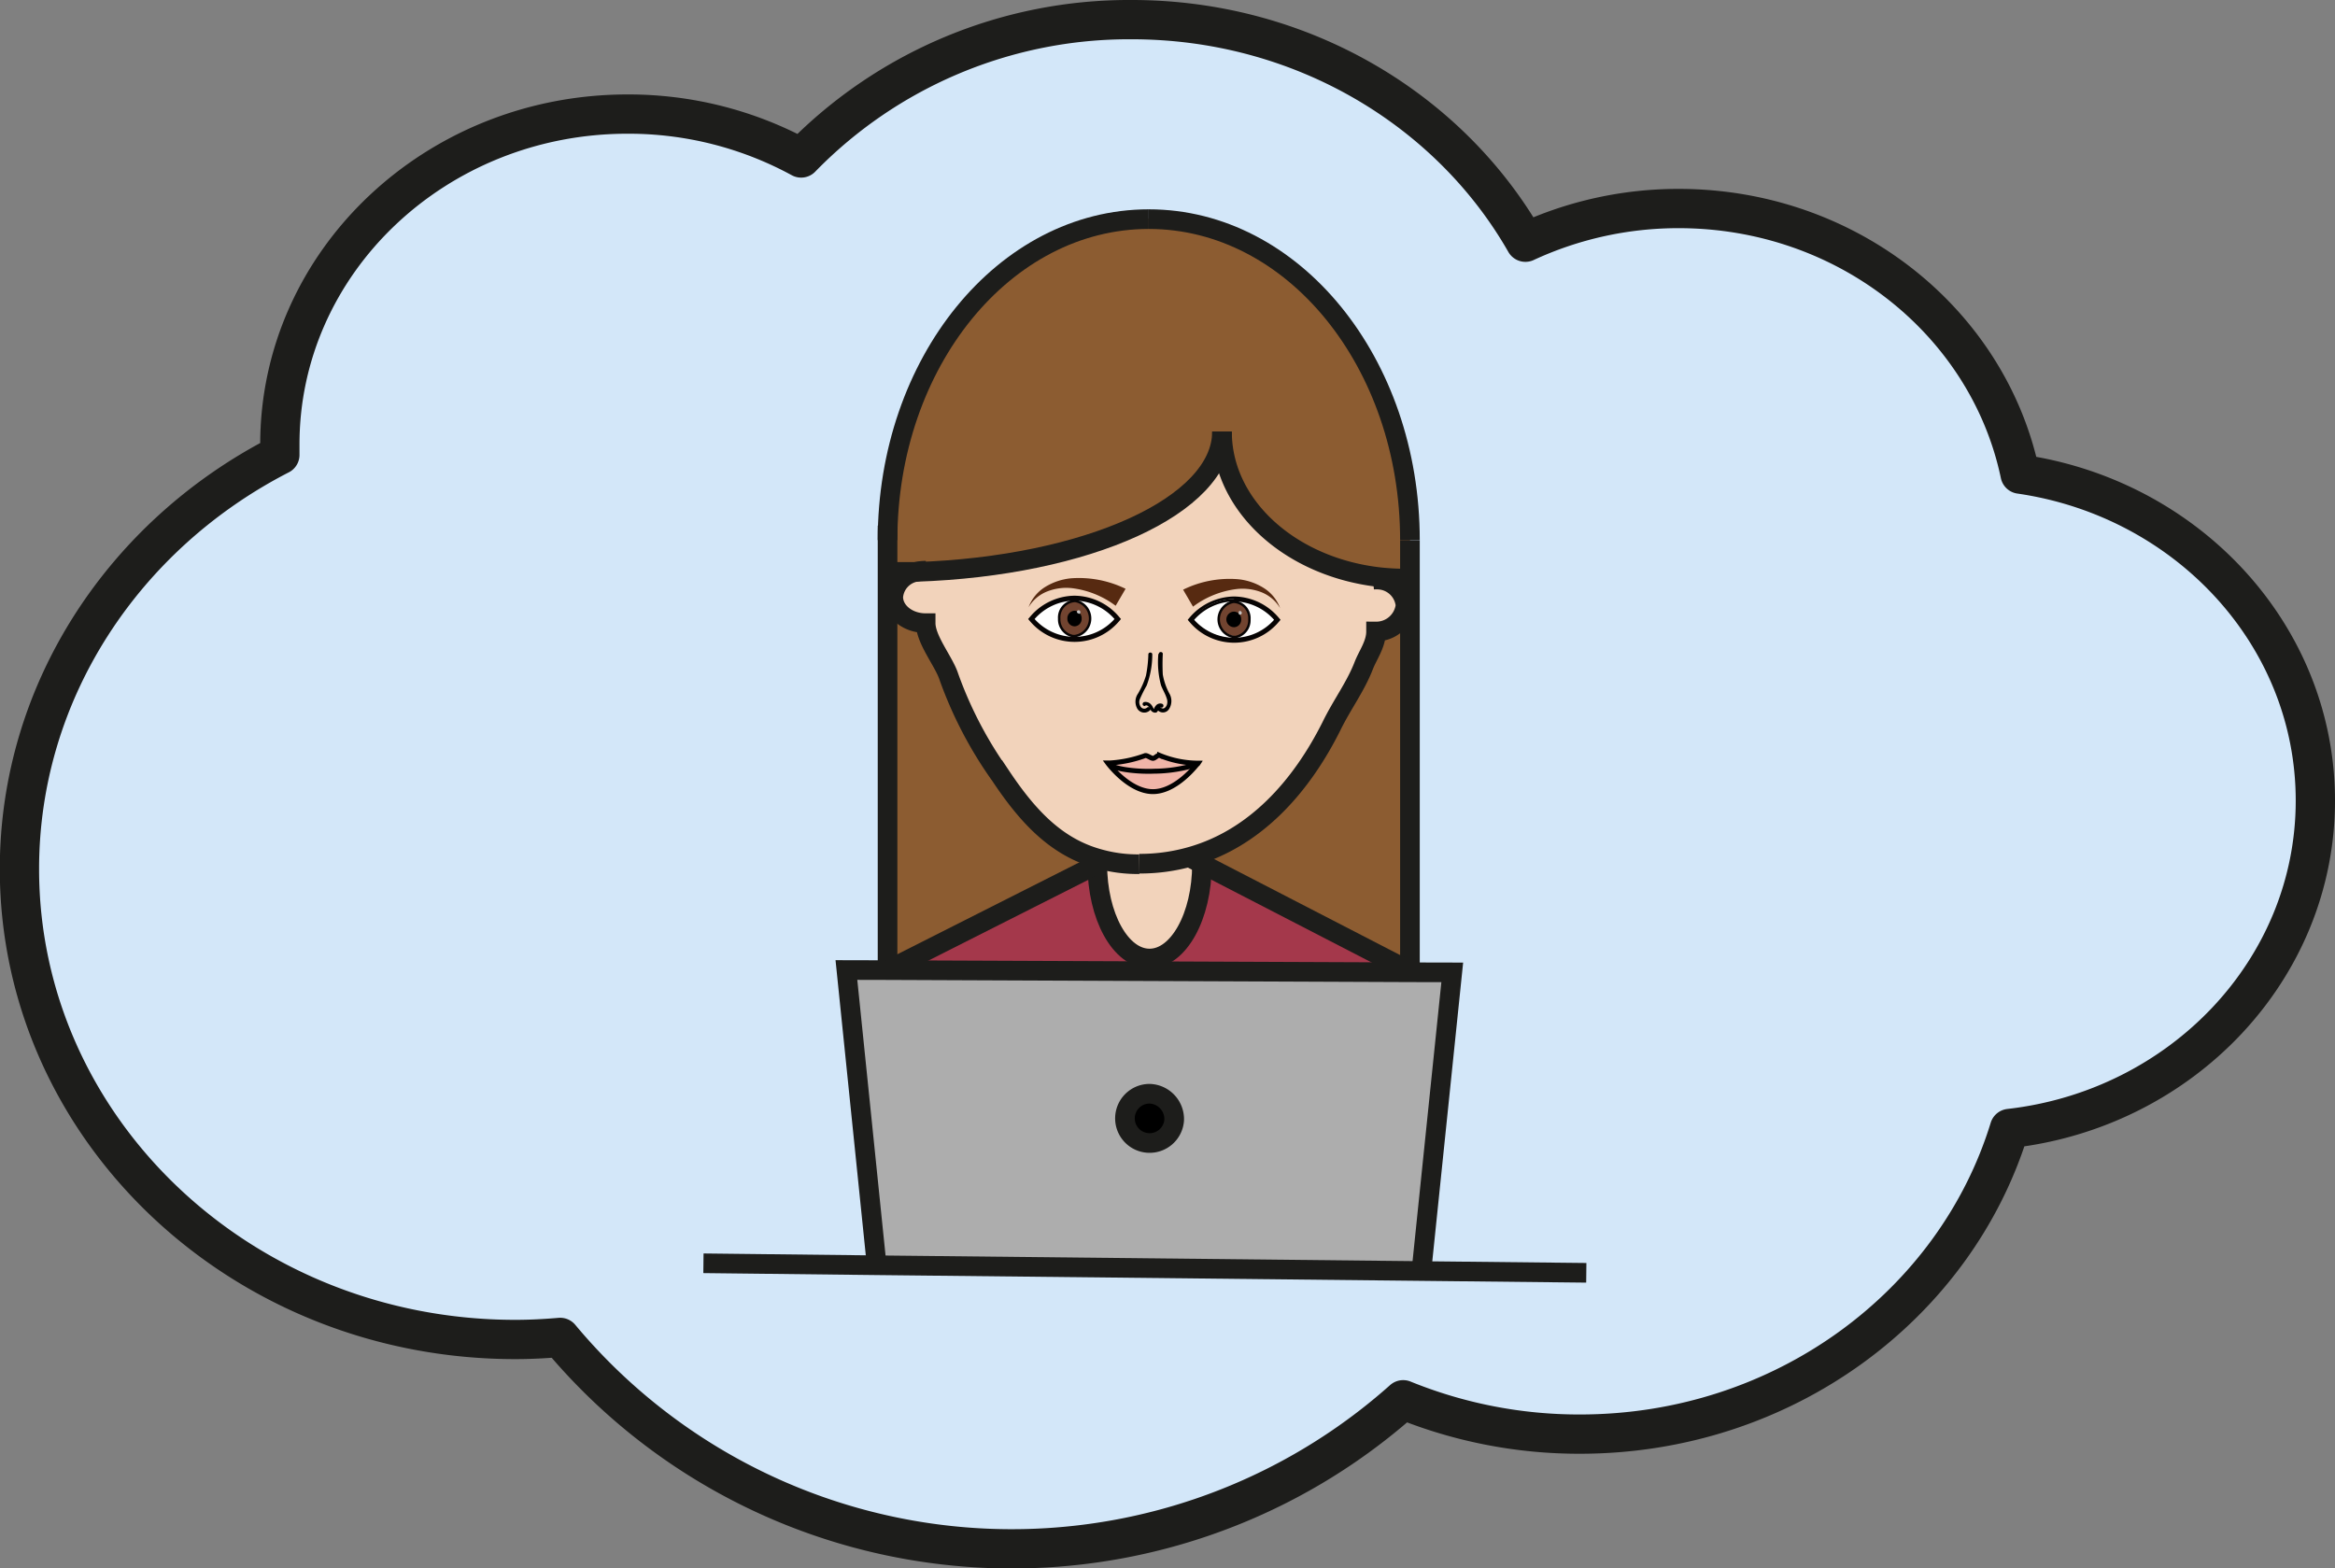 <svg xmlns="http://www.w3.org/2000/svg" viewBox="0 0 237.8 159.72"><rect x="0" y="0" width="237.8" height="159.72" fill="#808080" stroke="none"/><defs><style>.cls-1,.cls-13,.cls-14,.cls-15,.cls-6,.cls-8,.cls-9{fill:none;}.cls-1,.cls-6{stroke:#1d1d1b;}.cls-1,.cls-14,.cls-15{stroke-linecap:round;stroke-linejoin:round;}.cls-1{fill:#d3e7f9;stroke-width:4px;}.cls-2{fill:#adadad;}.cls-3{fill:#a4384b;}.cls-4{fill:#8c5c31;}.cls-5{fill:#f2d3bb;}.cls-13,.cls-6,.cls-8,.cls-9{stroke-miterlimit:10;}.cls-6{stroke-width:2px;}.cls-7{fill:#f0b5a8;}.cls-8{stroke:#010101;stroke-width:0.5px;}.cls-13,.cls-9{stroke:#070404;}.cls-9{stroke-width:0.75px;}.cls-10{fill:#010101;}.cls-11{fill:#fff;}.cls-12{fill:#724430;}.cls-13,.cls-14,.cls-15{stroke-width:0.25px;}.cls-14{stroke:#000;}.cls-15{stroke:#c7c6c6;}.cls-16{fill:#572a11;}</style></defs><g id="Layer_1" data-name="Layer 1"><path class="cls-1 navIcon" d="M241.9,126.69c0-16.85-13.05-30.8-30.07-33.26C208.6,78,194.27,66.38,177.06,66.38a37,37,0,0,0-15.61,3.43c-7.71-13.5-22.78-22.67-40.1-22.67A46.6,46.6,0,0,0,87.69,61.23,36.73,36.73,0,0,0,70,56.76C50.47,56.76,34.6,71.82,34.6,90.4c0,.36,0,.71,0,1.07-15.79,8.1-26.52,24-26.52,42.18,0,26.46,22.6,47.92,50.49,47.92,1.54,0,3.07-.08,4.58-.21A59.89,59.89,0,0,0,149,187.71a47.53,47.53,0,0,0,18,3.5c20.74,0,38.23-13.14,43.75-31.13C228.26,158.1,241.9,143.91,241.9,126.69Z" transform="translate(-6.1 -45.14)"/></g><g id="Layer_2" data-name="Layer 2"><path class="cls-2" d="M154,144.18l-3.1,30.11v.3L95.37,174h0L92.3,143.94h4.19l26.68.11,26.52.1Zm-28.31,15.06a2.51,2.51,0,1,0-5,0,2.51,2.51,0,1,0,5,0Z" transform="translate(-6.1 -45.14)"/><path class="cls-3" d="M149.69,144.06v.1l-26.52-.1v-1.29c3,0,5.34-4.3,5.34-9.61v0Z" transform="translate(-6.1 -45.14)"/><path class="cls-4" d="M149.69,106.85v37.21l-21.17-10.94-1.1-.56,0-.12c6.55-1.85,11.24-7.13,14.32-13.29,1.06-2.14,2.46-4,3.29-6.18.43-1.09,1.23-2.17,1.25-3.46a3,3,0,0,0,3-2.66Z" transform="translate(-6.1 -45.14)"/><path class="cls-4" d="M99.35,103.39h0c-.89,0-1.8,0-2.72,0h-.13v-3.29c0-18.07,11.89-32.69,26.6-32.69s26.6,14.62,26.6,32.69v6.7h-.45a2.9,2.9,0,0,0-2.65-2.62l0-.3c-9.08-1-16.07-7.26-16.07-14.83C130.55,96.64,116.82,102.81,99.35,103.39Z" transform="translate(-6.1 -45.14)"/><path class="cls-5" d="M146.59,104.23a2.9,2.9,0,0,1,2.65,2.62,3,3,0,0,1-3,2.66c0,1.29-.82,2.37-1.25,3.46-.83,2.16-2.23,4-3.29,6.18-3.08,6.16-7.77,11.44-14.32,13.29a18.89,18.89,0,0,1-5.26.72,14.5,14.5,0,0,1-4.14-.55c-4.36-1.2-7.27-4.38-10-8.48a41.13,41.13,0,0,1-5.26-10.07c-.49-1.53-2.36-3.75-2.36-5.45-1.82,0-3.3-1.19-3.3-2.67a2.8,2.8,0,0,1,2.31-2.55h0c17.47-.58,31.2-6.75,31.2-14.29,0,7.57,7,13.82,16.07,14.83Z" transform="translate(-6.1 -45.14)"/><path class="cls-5" d="M128.52,133.12v0c0,5.31-2.39,9.61-5.34,9.61s-5.32-4.3-5.32-9.61l.14-.55a14.5,14.5,0,0,0,4.14.55,18.89,18.89,0,0,0,5.26-.72l0,.12Z" transform="translate(-6.1 -45.14)"/><path d="M123.17,156.54a2.7,2.7,0,0,1,0,5.38,2.7,2.7,0,0,1,0-5.38Z" transform="translate(-6.1 -45.14)"/><path class="cls-3" d="M123.17,142.77v1.29L96.49,144l21.36-10.79C117.85,138.47,120.24,142.77,123.17,142.77Z" transform="translate(-6.1 -45.14)"/><path class="cls-4" d="M118,132.61l-.14.55L96.49,144V103.44h.13c.92,0,1.83,0,2.72,0A2.8,2.8,0,0,0,97,105.94c0,1.48,1.48,2.67,3.3,2.67,0,1.7,1.87,3.92,2.36,5.45A41.13,41.13,0,0,0,108,124.13C110.72,128.23,113.63,131.41,118,132.61Z" transform="translate(-6.1 -45.14)"/><path class="cls-6" d="M96.49,100.15c0-18.07,11.89-32.69,26.6-32.69" transform="translate(-6.1 -45.14)"/><path class="cls-6" d="M149.69,100.15c0-18.07-11.89-32.69-26.6-32.69" transform="translate(-6.1 -45.14)"/><path class="cls-6" d="M99.34,103.39c-.89,0-1.8,0-2.72,0" transform="translate(-6.1 -45.14)"/><path class="cls-6" d="M130.55,89.1c0,7.54-13.73,13.71-31.2,14.29" transform="translate(-6.1 -45.14)"/><path class="cls-6" d="M130.55,89.1c0,7.57,7,13.82,16.07,14.83a24.81,24.81,0,0,0,2.62.14" transform="translate(-6.1 -45.14)"/><polyline class="cls-6" points="143.59 55.02 143.59 61.71 143.59 98.92"/><polyline class="cls-6" points="90.39 53.53 90.39 55.02 90.39 58.31 90.39 98.81"/><path class="cls-6" d="M145.93,104.18a3.6,3.6,0,0,1,.66,0,2.9,2.9,0,0,1,2.65,2.62,3,3,0,0,1-3,2.66c0,1.29-.82,2.37-1.25,3.46-.83,2.16-2.23,4-3.29,6.18-3.08,6.16-7.77,11.44-14.32,13.29a18.89,18.89,0,0,1-5.26.72" transform="translate(-6.1 -45.14)"/><path class="cls-6" d="M128.51,133.16c0,5.31-2.39,9.61-5.34,9.61s-5.32-4.3-5.32-9.61" transform="translate(-6.1 -45.14)"/><polyline class="cls-6" points="121.32 87.42 122.42 87.99 143.59 98.92"/><line class="cls-6" x1="111.75" y1="88.03" x2="90.39" y2="98.82"/><polyline class="cls-6" points="71.64 128.67 89.28 128.87 144.79 129.46 161.55 129.64"/><polyline class="cls-6" points="89.28 128.85 86.2 98.8 90.39 98.81 117.07 98.92 143.59 99.03 147.9 99.04 144.79 129.15"/><path class="cls-6" d="M125.68,159.24a2.51,2.51,0,1,1-2.51-2.7A2.59,2.59,0,0,1,125.68,159.24Z" transform="translate(-6.1 -45.14)"/><path class="cls-6" d="M122.13,133.16a14.5,14.5,0,0,1-4.14-.55c-4.36-1.2-7.27-4.38-10-8.48a41.13,41.13,0,0,1-5.26-10.07c-.49-1.53-2.36-3.75-2.36-5.45-1.82,0-3.3-1.19-3.3-2.67a2.8,2.8,0,0,1,2.31-2.55h0a3.93,3.93,0,0,1,1-.12" transform="translate(-6.1 -45.14)"/><path class="cls-7" d="M124.19,122.06a10.41,10.41,0,0,0,3.93.79,1.08,1.08,0,0,1-.11.14h0a14.91,14.91,0,0,1-4.35.69c-2.24.09-4.62-.36-4.5-.79v-.07a12.56,12.56,0,0,0,3.57-.75c.19-.06.59.28.8.28S124,122,124.19,122.06Z" transform="translate(-6.1 -45.14)"/><path class="cls-7" d="M128,123c-.49.62-2.38,2.77-4.48,2.77-2.46,0-4.61-2.92-4.61-2.92l.24,0v.07c-.12.43,2.26.88,4.5.79A14.91,14.91,0,0,0,128,123Z" transform="translate(-6.1 -45.14)"/><path class="cls-8" d="M128,123c-.49.62-2.38,2.77-4.48,2.77-2.46,0-4.61-2.92-4.61-2.92l.24,0a12.56,12.56,0,0,0,3.57-.75c.19-.06.59.28.8.28s.5-.38.68-.3a10.41,10.41,0,0,0,3.93.79,1.08,1.08,0,0,1-.11.14" transform="translate(-6.1 -45.14)"/><path class="cls-8" d="M119.14,122.9c-.12.43,2.26.88,4.5.79A14.91,14.91,0,0,0,128,123h0" transform="translate(-6.1 -45.14)"/><path class="cls-9" d="M115.25,104.86" transform="translate(-6.1 -45.14)"/><path class="cls-10" d="M115.54,107.26a.89.89,0,0,0,0,1.77.89.89,0,0,0,0-1.77Z" transform="translate(-6.1 -45.14)"/><path class="cls-9" d="M115.53,106.19a5.64,5.64,0,0,0-4.23,2,5.57,5.57,0,0,0,8.47,0A5.64,5.64,0,0,0,115.53,106.19Z" transform="translate(-6.1 -45.14)"/><ellipse class="cls-9" cx="109.44" cy="63.01" rx="1.55" ry="1.73"/><path class="cls-9" d="M114.74,108.15a.84.84,0,0,0,.8.88.89.89,0,0,0,0-1.77A.84.84,0,0,0,114.74,108.15Z" transform="translate(-6.1 -45.14)"/><path class="cls-11" d="M114,108.15a1.69,1.69,0,0,1,1.57-1.8v-.16a5.64,5.64,0,0,0-4.23,2,5.6,5.6,0,0,0,4.07,1.94v-.16A1.73,1.73,0,0,1,114,108.15Z" transform="translate(-6.1 -45.14)"/><path class="cls-12" d="M115.54,106.35a1.69,1.69,0,0,0-1.57,1.8,1.73,1.73,0,0,0,1.41,1.78h.16a1.81,1.81,0,0,0,0-3.59Zm-.61,1.8a.64.64,0,0,1,.61-.68.63.63,0,0,1,.59.68.62.62,0,0,1-.59.66A.63.63,0,0,1,114.93,108.15Zm1.1-.68a.05.05,0,1,1,.1,0s0,.06,0,.06S116,107.51,116,107.47Z" transform="translate(-6.1 -45.14)"/><path class="cls-11" d="M115.38,109.93v.16a5.59,5.59,0,0,0,4.4-1.94,5.64,5.64,0,0,0-4.24-2v.16a1.81,1.81,0,0,1,0,3.59Z" transform="translate(-6.1 -45.14)"/><path d="M115.54,107.47a.64.64,0,0,0-.61.68.63.63,0,0,0,.61.66.62.62,0,0,0,.59-.66A.63.63,0,0,0,115.54,107.47Z" transform="translate(-6.1 -45.14)"/><path class="cls-13" d="M115.53,106.19a5.64,5.64,0,0,0-4.23,2,5.59,5.59,0,0,0,8.47,0A5.64,5.64,0,0,0,115.53,106.19Z" transform="translate(-6.1 -45.14)"/><path class="cls-13" d="M115.54,106.35a1.69,1.69,0,0,0-1.57,1.8,1.73,1.73,0,0,0,1.41,1.78h.16a1.81,1.81,0,0,0,0-3.59Z" transform="translate(-6.1 -45.14)"/><path class="cls-14" d="M114.93,108.15a.63.63,0,0,0,.61.66.62.62,0,0,0,.59-.66.63.63,0,0,0-.59-.68A.64.64,0,0,0,114.93,108.15Z" transform="translate(-6.1 -45.14)"/><path class="cls-15" d="M116,107.47s0,.06,0,.06,0,0,0-.06a.05.05,0,1,0-.1,0Z" transform="translate(-6.1 -45.14)"/><path class="cls-16" d="M119.72,106.84a9.27,9.27,0,0,0-4.5-1.8,5.34,5.34,0,0,0-2.44.33,3.85,3.85,0,0,0-1.93,1.62,4.12,4.12,0,0,1,1.7-2.07,6.12,6.12,0,0,1,2.65-.88,10.86,10.86,0,0,1,5.53,1.07Z" transform="translate(-6.1 -45.14)"/><path class="cls-9" d="M132.07,104.94" transform="translate(-6.1 -45.14)"/><path class="cls-10" d="M131.79,107.35a.83.83,0,0,1,.78.88.84.84,0,0,1-.78.89.85.85,0,0,1-.8-.89A.84.84,0,0,1,131.79,107.35Z" transform="translate(-6.1 -45.14)"/><path class="cls-9" d="M131.79,106.27a5.67,5.67,0,0,1,4.23,2,5.56,5.56,0,0,1-8.47,0A5.67,5.67,0,0,1,131.79,106.27Z" transform="translate(-6.1 -45.14)"/><path class="cls-9" d="M131.79,106.5a1.74,1.74,0,1,1-1.56,1.73A1.65,1.65,0,0,1,131.79,106.5Z" transform="translate(-6.1 -45.14)"/><path class="cls-9" d="M132.57,108.23a.84.84,0,0,1-.78.89.85.85,0,0,1-.8-.89.84.84,0,0,1,.8-.88A.83.83,0,0,1,132.57,108.23Z" transform="translate(-6.1 -45.14)"/><path class="cls-11" d="M133.34,108.23a1.67,1.67,0,0,0-1.55-1.79v-.17a5.67,5.67,0,0,1,4.23,2,5.62,5.62,0,0,1-4.07,2V110A1.73,1.73,0,0,0,133.34,108.23Z" transform="translate(-6.1 -45.14)"/><path class="cls-12" d="M131.79,106.44a1.67,1.67,0,0,1,1.55,1.79,1.73,1.73,0,0,1-1.4,1.79h-.15a1.81,1.81,0,0,1,0-3.59Zm.65,1.12s0-.07-.06-.07a.07.07,0,0,0,0,.07.06.06,0,0,0,0,.06A.05.05,0,0,0,132.44,107.56Zm-.06.67a.63.63,0,0,0-.59-.67.67.67,0,0,0,0,1.34A.63.63,0,0,0,132.38,108.23Z" transform="translate(-6.1 -45.14)"/><path class="cls-11" d="M131.94,110v.16a5.64,5.64,0,0,1-4.4-2,5.67,5.67,0,0,1,4.24-2v.17a1.81,1.81,0,0,0,0,3.59Z" transform="translate(-6.1 -45.14)"/><path d="M131.79,107.56a.68.68,0,0,1,0,1.34.67.67,0,0,1,0-1.34Z" transform="translate(-6.1 -45.14)"/><path class="cls-13" d="M131.79,106.27a5.67,5.67,0,0,1,4.23,2,5.57,5.57,0,0,1-8.47,0A5.67,5.67,0,0,1,131.79,106.27Z" transform="translate(-6.1 -45.14)"/><path class="cls-13" d="M131.79,106.44a1.67,1.67,0,0,1,1.55,1.79,1.73,1.73,0,0,1-1.4,1.79h-.15a1.81,1.81,0,0,1,0-3.59Z" transform="translate(-6.1 -45.14)"/><path class="cls-14" d="M132.38,108.23a.63.63,0,0,1-.59.67.67.67,0,0,1,0-1.34A.63.63,0,0,1,132.38,108.23Z" transform="translate(-6.1 -45.14)"/><path class="cls-15" d="M132.44,107.56a.05.05,0,0,1-.06.06.06.06,0,0,1,0-.06.07.07,0,0,1,0-.07S132.44,107.52,132.44,107.56Z" transform="translate(-6.1 -45.14)"/><path class="cls-16" d="M126.59,105.2a10.74,10.74,0,0,1,5.53-1.07,6,6,0,0,1,2.65.88,4.09,4.09,0,0,1,1.7,2.07,3.87,3.87,0,0,0-1.93-1.63,5.36,5.36,0,0,0-2.44-.32,9.27,9.27,0,0,0-4.5,1.8Z" transform="translate(-6.1 -45.14)"/><path d="M123.05,111.79a12.86,12.86,0,0,1-.24,2.15,8.37,8.37,0,0,1-.81,1.84,1.44,1.44,0,0,0-.08,1.53.83.83,0,0,0,1.29.18c.2-.16-.09-.44-.29-.28a.43.43,0,0,1-.68-.14.8.8,0,0,1-.06-.71,14.06,14.06,0,0,1,.7-1.4,9,9,0,0,0,.57-3.17c0-.25-.39-.25-.4,0Z" transform="translate(-6.1 -45.14)"/><path d="M124.07,111.74a9.05,9.05,0,0,0,.27,3.2c.17.45.44.87.58,1.33a1,1,0,0,1,0,.71c-.15.29-.37.44-.64.21s-.48.11-.28.28a.73.73,0,0,0,1.17-.13,1.53,1.53,0,0,0,0-1.6,6.38,6.38,0,0,1-.65-1.9,21,21,0,0,1,0-2.1c0-.25-.41-.25-.4,0Z" transform="translate(-6.1 -45.14)"/><path d="M122.75,117a.29.29,0,0,1,.18,0,.55.55,0,0,1,.19.18c.12.19.22.44.45.51a.39.39,0,0,0,.33,0,.88.88,0,0,0,.2-.3.42.42,0,0,1,.14-.18l0,0s.06,0,0,0l.09,0a.2.2,0,1,0,.11-.39.57.57,0,0,0-.6.16,1,1,0,0,0-.19.29s0,.09,0,.1h0s0,0,0,0a.9.9,0,0,1-.17-.26,1.18,1.18,0,0,0-.22-.28.74.74,0,0,0-.65-.18.22.22,0,0,0-.14.25.21.21,0,0,0,.25.14Z" transform="translate(-6.1 -45.14)"/></g></svg>